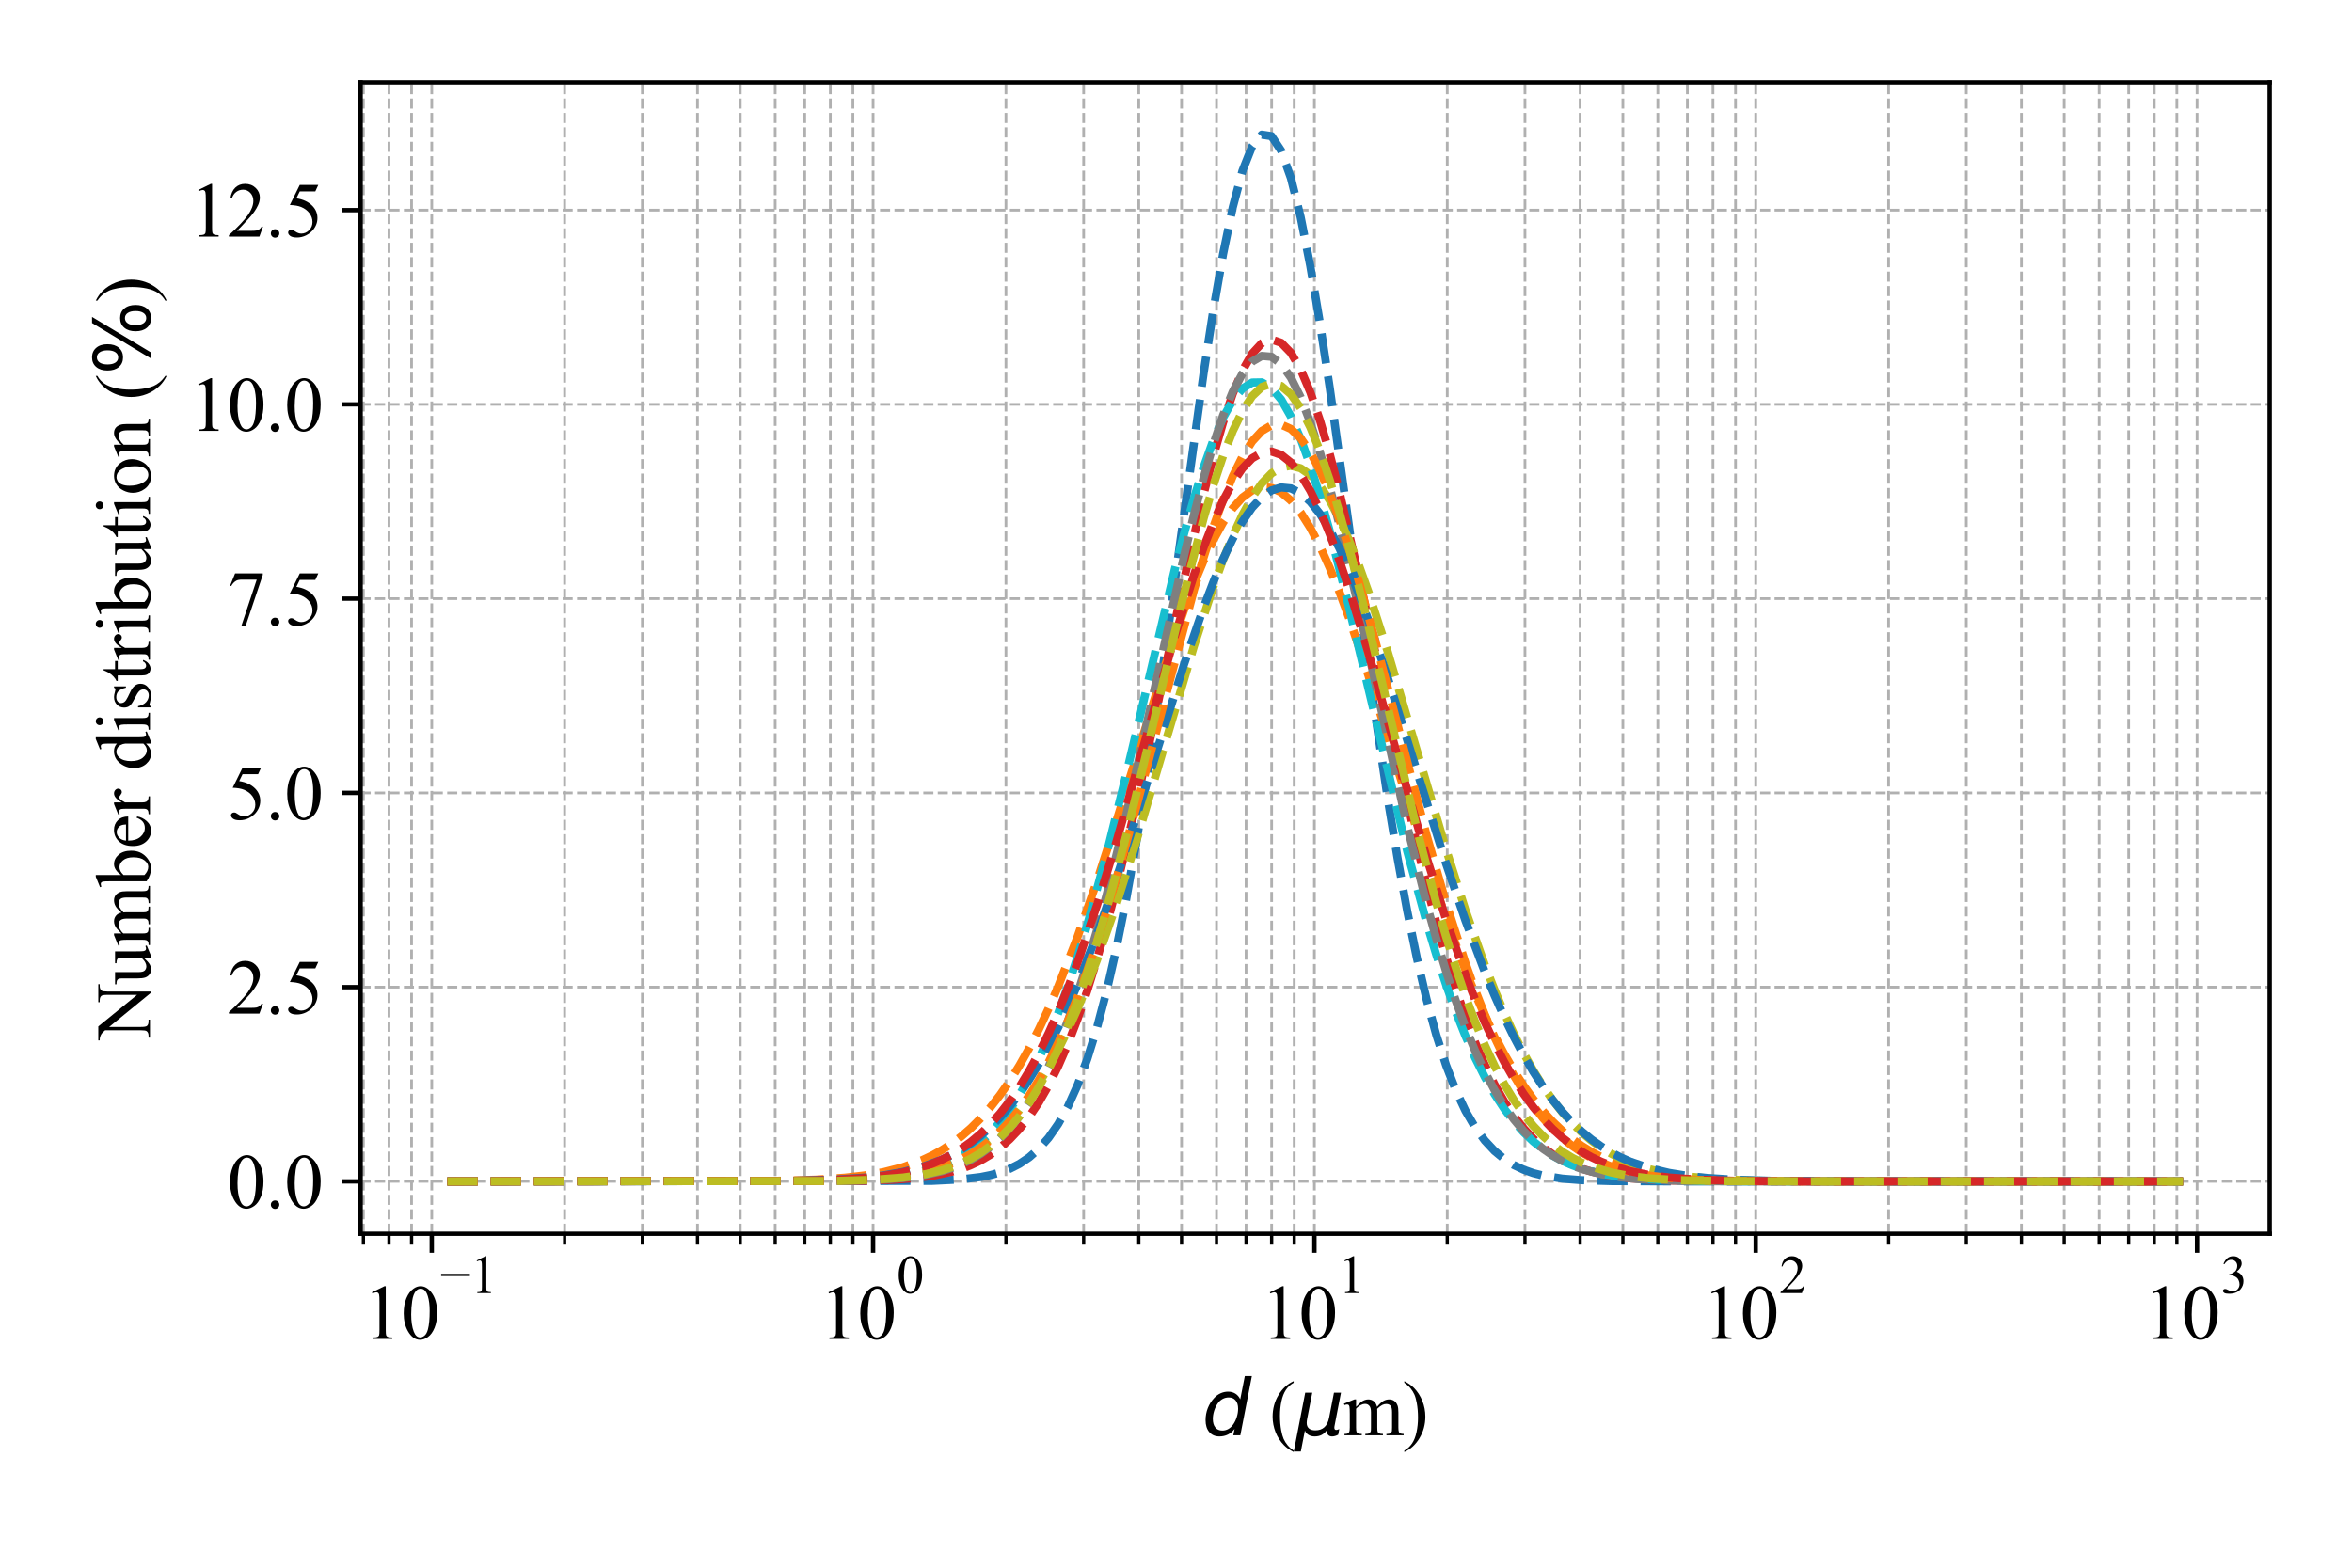 <?xml version="1.0" encoding="utf-8" standalone="no"?>
<!DOCTYPE svg PUBLIC "-//W3C//DTD SVG 1.1//EN"
  "http://www.w3.org/Graphics/SVG/1.1/DTD/svg11.dtd">
<svg xmlns:xlink="http://www.w3.org/1999/xlink" width="432pt" height="288pt" viewBox="0 0 432 288" xmlns="http://www.w3.org/2000/svg" version="1.1">
 <defs>
  <style type="text/css">*{stroke-linejoin: round; stroke-linecap: butt}</style>
 </defs>
 <g id="figure_1">
  <g id="patch_1">
   <path d="M 0 288 
L 432 288 
L 432 0 
L 0 0 
z
" style="fill: #ffffff"/>
  </g>
  <g id="axes_1">
   <g id="patch_2">
    <path d="M 66.237 226.649 
L 416.88 226.649 
L 416.88 15.12 
L 66.237 15.12 
z
" style="fill: #ffffff"/>
   </g>
   <g id="matplotlib.axis_1">
    <g id="xtick_1">
     <g id="line2d_1">
      <path d="M 79.304 226.649 
L 79.304 15.12 
" clip-path="url(#p8d5866b12f)" style="fill: none; stroke-dasharray: 1.85,0.8; stroke-dashoffset: 0; stroke: #b0b0b0; stroke-width: 0.5"/>
     </g>
     <g id="line2d_2">
      <defs>
       <path id="m2fcfdcdefc" d="M 0 0 
L 0 3.5 
" style="stroke: #000000; stroke-width: 0.8"/>
      </defs>
      <g>
       <use xlink:href="#m2fcfdcdefc" x="79.304" y="226.649" style="stroke: #000000; stroke-width: 0.8"/>
      </g>
     </g>
     <g id="text_1">
      <!-- $\mathdefault{10^{-1}}$ -->
      <g transform="translate(66.634 246.054) scale(0.14 -0.14)">
       <defs>
        <path id="TimesNewRomanPSMT-31" d="M 750 3822 
L 1781 4325 
L 1884 4325 
L 1884 747 
Q 1884 391 1914 303 
Q 1944 216 2037 169 
Q 2131 122 2419 116 
L 2419 0 
L 825 0 
L 825 116 
Q 1125 122 1212 167 
Q 1300 213 1334 289 
Q 1369 366 1369 747 
L 1369 3034 
Q 1369 3497 1338 3628 
Q 1316 3728 1258 3775 
Q 1200 3822 1119 3822 
Q 1003 3822 797 3725 
L 750 3822 
z
" transform="scale(0.016)"/>
        <path id="TimesNewRomanPSMT-30" d="M 231 2094 
Q 231 2819 450 3342 
Q 669 3866 1031 4122 
Q 1313 4325 1613 4325 
Q 2100 4325 2488 3828 
Q 2972 3213 2972 2159 
Q 2972 1422 2759 906 
Q 2547 391 2217 158 
Q 1888 -75 1581 -75 
Q 975 -75 572 641 
Q 231 1244 231 2094 
z
M 844 2016 
Q 844 1141 1059 588 
Q 1238 122 1591 122 
Q 1759 122 1940 273 
Q 2122 425 2216 781 
Q 2359 1319 2359 2297 
Q 2359 3022 2209 3506 
Q 2097 3866 1919 4016 
Q 1791 4119 1609 4119 
Q 1397 4119 1231 3928 
Q 1006 3669 925 3112 
Q 844 2556 844 2016 
z
" transform="scale(0.016)"/>
        <path id="TimesNewRomanPSMT-2212" d="M 3484 2000 
L 116 2000 
L 116 2256 
L 3484 2256 
L 3484 2000 
z
" transform="scale(0.016)"/>
       </defs>
       <use xlink:href="#TimesNewRomanPSMT-31" transform="translate(0 0.583)"/>
       <use xlink:href="#TimesNewRomanPSMT-30" transform="translate(50 0.583)"/>
       <use xlink:href="#TimesNewRomanPSMT-2212" transform="translate(101.503 60.695) scale(0.7)"/>
       <use xlink:href="#TimesNewRomanPSMT-31" transform="translate(140.98 60.695) scale(0.7)"/>
      </g>
     </g>
    </g>
    <g id="xtick_2">
     <g id="line2d_3">
      <path d="M 160.363 226.649 
L 160.363 15.12 
" clip-path="url(#p8d5866b12f)" style="fill: none; stroke-dasharray: 1.85,0.8; stroke-dashoffset: 0; stroke: #b0b0b0; stroke-width: 0.5"/>
     </g>
     <g id="line2d_4">
      <g>
       <use xlink:href="#m2fcfdcdefc" x="160.363" y="226.649" style="stroke: #000000; stroke-width: 0.8"/>
      </g>
     </g>
     <g id="text_2">
      <!-- $\mathdefault{10^{0}}$ -->
      <g transform="translate(150.493 246.054) scale(0.14 -0.14)">
       <use xlink:href="#TimesNewRomanPSMT-31" transform="translate(0 0.583)"/>
       <use xlink:href="#TimesNewRomanPSMT-30" transform="translate(50 0.583)"/>
       <use xlink:href="#TimesNewRomanPSMT-30" transform="translate(101.503 60.695) scale(0.7)"/>
      </g>
     </g>
    </g>
    <g id="xtick_3">
     <g id="line2d_5">
      <path d="M 241.422 226.649 
L 241.422 15.12 
" clip-path="url(#p8d5866b12f)" style="fill: none; stroke-dasharray: 1.85,0.8; stroke-dashoffset: 0; stroke: #b0b0b0; stroke-width: 0.5"/>
     </g>
     <g id="line2d_6">
      <g>
       <use xlink:href="#m2fcfdcdefc" x="241.422" y="226.649" style="stroke: #000000; stroke-width: 0.8"/>
      </g>
     </g>
     <g id="text_3">
      <!-- $\mathdefault{10^{1}}$ -->
      <g transform="translate(231.552 246.054) scale(0.14 -0.14)">
       <use xlink:href="#TimesNewRomanPSMT-31" transform="translate(0 0.583)"/>
       <use xlink:href="#TimesNewRomanPSMT-30" transform="translate(50 0.583)"/>
       <use xlink:href="#TimesNewRomanPSMT-31" transform="translate(101.503 60.695) scale(0.7)"/>
      </g>
     </g>
    </g>
    <g id="xtick_4">
     <g id="line2d_7">
      <path d="M 322.481 226.649 
L 322.481 15.12 
" clip-path="url(#p8d5866b12f)" style="fill: none; stroke-dasharray: 1.85,0.8; stroke-dashoffset: 0; stroke: #b0b0b0; stroke-width: 0.5"/>
     </g>
     <g id="line2d_8">
      <g>
       <use xlink:href="#m2fcfdcdefc" x="322.481" y="226.649" style="stroke: #000000; stroke-width: 0.8"/>
      </g>
     </g>
     <g id="text_4">
      <!-- $\mathdefault{10^{2}}$ -->
      <g transform="translate(312.611 246.054) scale(0.14 -0.14)">
       <defs>
        <path id="TimesNewRomanPSMT-32" d="M 2934 816 
L 2638 0 
L 138 0 
L 138 116 
Q 1241 1122 1691 1759 
Q 2141 2397 2141 2925 
Q 2141 3328 1894 3587 
Q 1647 3847 1303 3847 
Q 991 3847 742 3664 
Q 494 3481 375 3128 
L 259 3128 
Q 338 3706 661 4015 
Q 984 4325 1469 4325 
Q 1984 4325 2329 3994 
Q 2675 3663 2675 3213 
Q 2675 2891 2525 2569 
Q 2294 2063 1775 1497 
Q 997 647 803 472 
L 1909 472 
Q 2247 472 2383 497 
Q 2519 522 2628 598 
Q 2738 675 2819 816 
L 2934 816 
z
" transform="scale(0.016)"/>
       </defs>
       <use xlink:href="#TimesNewRomanPSMT-31" transform="translate(0 0.583)"/>
       <use xlink:href="#TimesNewRomanPSMT-30" transform="translate(50 0.583)"/>
       <use xlink:href="#TimesNewRomanPSMT-32" transform="translate(101.503 60.695) scale(0.7)"/>
      </g>
     </g>
    </g>
    <g id="xtick_5">
     <g id="line2d_9">
      <path d="M 403.54 226.649 
L 403.54 15.12 
" clip-path="url(#p8d5866b12f)" style="fill: none; stroke-dasharray: 1.85,0.8; stroke-dashoffset: 0; stroke: #b0b0b0; stroke-width: 0.5"/>
     </g>
     <g id="line2d_10">
      <g>
       <use xlink:href="#m2fcfdcdefc" x="403.54" y="226.649" style="stroke: #000000; stroke-width: 0.8"/>
      </g>
     </g>
     <g id="text_5">
      <!-- $\mathdefault{10^{3}}$ -->
      <g transform="translate(393.67 246.054) scale(0.14 -0.14)">
       <defs>
        <path id="TimesNewRomanPSMT-33" d="M 325 3431 
Q 506 3859 782 4092 
Q 1059 4325 1472 4325 
Q 1981 4325 2253 3994 
Q 2459 3747 2459 3466 
Q 2459 3003 1878 2509 
Q 2269 2356 2469 2072 
Q 2669 1788 2669 1403 
Q 2669 853 2319 450 
Q 1863 -75 997 -75 
Q 569 -75 414 31 
Q 259 138 259 259 
Q 259 350 332 419 
Q 406 488 509 488 
Q 588 488 669 463 
Q 722 447 909 348 
Q 1097 250 1169 231 
Q 1284 197 1416 197 
Q 1734 197 1970 444 
Q 2206 691 2206 1028 
Q 2206 1275 2097 1509 
Q 2016 1684 1919 1775 
Q 1784 1900 1550 2001 
Q 1316 2103 1072 2103 
L 972 2103 
L 972 2197 
Q 1219 2228 1467 2375 
Q 1716 2522 1828 2728 
Q 1941 2934 1941 3181 
Q 1941 3503 1739 3701 
Q 1538 3900 1238 3900 
Q 753 3900 428 3381 
L 325 3431 
z
" transform="scale(0.016)"/>
       </defs>
       <use xlink:href="#TimesNewRomanPSMT-31" transform="translate(0 0.583)"/>
       <use xlink:href="#TimesNewRomanPSMT-30" transform="translate(50 0.583)"/>
       <use xlink:href="#TimesNewRomanPSMT-33" transform="translate(101.503 60.695) scale(0.7)"/>
      </g>
     </g>
    </g>
    <g id="xtick_6">
     <g id="line2d_11">
      <path d="M 66.748 226.649 
L 66.748 15.12 
" clip-path="url(#p8d5866b12f)" style="fill: none; stroke-dasharray: 1.85,0.8; stroke-dashoffset: 0; stroke: #b0b0b0; stroke-width: 0.5"/>
     </g>
     <g id="line2d_12">
      <defs>
       <path id="m960bbe5ba1" d="M 0 0 
L 0 2 
" style="stroke: #000000; stroke-width: 0.6"/>
      </defs>
      <g>
       <use xlink:href="#m960bbe5ba1" x="66.748" y="226.649" style="stroke: #000000; stroke-width: 0.6"/>
      </g>
     </g>
    </g>
    <g id="xtick_7">
     <g id="line2d_13">
      <path d="M 71.448 226.649 
L 71.448 15.12 
" clip-path="url(#p8d5866b12f)" style="fill: none; stroke-dasharray: 1.85,0.8; stroke-dashoffset: 0; stroke: #b0b0b0; stroke-width: 0.5"/>
     </g>
     <g id="line2d_14">
      <g>
       <use xlink:href="#m960bbe5ba1" x="71.448" y="226.649" style="stroke: #000000; stroke-width: 0.6"/>
      </g>
     </g>
    </g>
    <g id="xtick_8">
     <g id="line2d_15">
      <path d="M 75.595 226.649 
L 75.595 15.12 
" clip-path="url(#p8d5866b12f)" style="fill: none; stroke-dasharray: 1.85,0.8; stroke-dashoffset: 0; stroke: #b0b0b0; stroke-width: 0.5"/>
     </g>
     <g id="line2d_16">
      <g>
       <use xlink:href="#m960bbe5ba1" x="75.595" y="226.649" style="stroke: #000000; stroke-width: 0.6"/>
      </g>
     </g>
    </g>
    <g id="xtick_9">
     <g id="line2d_17">
      <path d="M 103.705 226.649 
L 103.705 15.12 
" clip-path="url(#p8d5866b12f)" style="fill: none; stroke-dasharray: 1.85,0.8; stroke-dashoffset: 0; stroke: #b0b0b0; stroke-width: 0.5"/>
     </g>
     <g id="line2d_18">
      <g>
       <use xlink:href="#m960bbe5ba1" x="103.705" y="226.649" style="stroke: #000000; stroke-width: 0.6"/>
      </g>
     </g>
    </g>
    <g id="xtick_10">
     <g id="line2d_19">
      <path d="M 117.979 226.649 
L 117.979 15.12 
" clip-path="url(#p8d5866b12f)" style="fill: none; stroke-dasharray: 1.85,0.8; stroke-dashoffset: 0; stroke: #b0b0b0; stroke-width: 0.5"/>
     </g>
     <g id="line2d_20">
      <g>
       <use xlink:href="#m960bbe5ba1" x="117.979" y="226.649" style="stroke: #000000; stroke-width: 0.6"/>
      </g>
     </g>
    </g>
    <g id="xtick_11">
     <g id="line2d_21">
      <path d="M 128.106 226.649 
L 128.106 15.12 
" clip-path="url(#p8d5866b12f)" style="fill: none; stroke-dasharray: 1.85,0.8; stroke-dashoffset: 0; stroke: #b0b0b0; stroke-width: 0.5"/>
     </g>
     <g id="line2d_22">
      <g>
       <use xlink:href="#m960bbe5ba1" x="128.106" y="226.649" style="stroke: #000000; stroke-width: 0.6"/>
      </g>
     </g>
    </g>
    <g id="xtick_12">
     <g id="line2d_23">
      <path d="M 135.962 226.649 
L 135.962 15.12 
" clip-path="url(#p8d5866b12f)" style="fill: none; stroke-dasharray: 1.85,0.8; stroke-dashoffset: 0; stroke: #b0b0b0; stroke-width: 0.5"/>
     </g>
     <g id="line2d_24">
      <g>
       <use xlink:href="#m960bbe5ba1" x="135.962" y="226.649" style="stroke: #000000; stroke-width: 0.6"/>
      </g>
     </g>
    </g>
    <g id="xtick_13">
     <g id="line2d_25">
      <path d="M 142.38 226.649 
L 142.38 15.12 
" clip-path="url(#p8d5866b12f)" style="fill: none; stroke-dasharray: 1.85,0.8; stroke-dashoffset: 0; stroke: #b0b0b0; stroke-width: 0.5"/>
     </g>
     <g id="line2d_26">
      <g>
       <use xlink:href="#m960bbe5ba1" x="142.38" y="226.649" style="stroke: #000000; stroke-width: 0.6"/>
      </g>
     </g>
    </g>
    <g id="xtick_14">
     <g id="line2d_27">
      <path d="M 147.807 226.649 
L 147.807 15.12 
" clip-path="url(#p8d5866b12f)" style="fill: none; stroke-dasharray: 1.85,0.8; stroke-dashoffset: 0; stroke: #b0b0b0; stroke-width: 0.5"/>
     </g>
     <g id="line2d_28">
      <g>
       <use xlink:href="#m960bbe5ba1" x="147.807" y="226.649" style="stroke: #000000; stroke-width: 0.6"/>
      </g>
     </g>
    </g>
    <g id="xtick_15">
     <g id="line2d_29">
      <path d="M 152.507 226.649 
L 152.507 15.12 
" clip-path="url(#p8d5866b12f)" style="fill: none; stroke-dasharray: 1.85,0.8; stroke-dashoffset: 0; stroke: #b0b0b0; stroke-width: 0.5"/>
     </g>
     <g id="line2d_30">
      <g>
       <use xlink:href="#m960bbe5ba1" x="152.507" y="226.649" style="stroke: #000000; stroke-width: 0.6"/>
      </g>
     </g>
    </g>
    <g id="xtick_16">
     <g id="line2d_31">
      <path d="M 156.654 226.649 
L 156.654 15.12 
" clip-path="url(#p8d5866b12f)" style="fill: none; stroke-dasharray: 1.85,0.8; stroke-dashoffset: 0; stroke: #b0b0b0; stroke-width: 0.5"/>
     </g>
     <g id="line2d_32">
      <g>
       <use xlink:href="#m960bbe5ba1" x="156.654" y="226.649" style="stroke: #000000; stroke-width: 0.6"/>
      </g>
     </g>
    </g>
    <g id="xtick_17">
     <g id="line2d_33">
      <path d="M 184.764 226.649 
L 184.764 15.12 
" clip-path="url(#p8d5866b12f)" style="fill: none; stroke-dasharray: 1.85,0.8; stroke-dashoffset: 0; stroke: #b0b0b0; stroke-width: 0.5"/>
     </g>
     <g id="line2d_34">
      <g>
       <use xlink:href="#m960bbe5ba1" x="184.764" y="226.649" style="stroke: #000000; stroke-width: 0.6"/>
      </g>
     </g>
    </g>
    <g id="xtick_18">
     <g id="line2d_35">
      <path d="M 199.038 226.649 
L 199.038 15.12 
" clip-path="url(#p8d5866b12f)" style="fill: none; stroke-dasharray: 1.85,0.8; stroke-dashoffset: 0; stroke: #b0b0b0; stroke-width: 0.5"/>
     </g>
     <g id="line2d_36">
      <g>
       <use xlink:href="#m960bbe5ba1" x="199.038" y="226.649" style="stroke: #000000; stroke-width: 0.6"/>
      </g>
     </g>
    </g>
    <g id="xtick_19">
     <g id="line2d_37">
      <path d="M 209.165 226.649 
L 209.165 15.12 
" clip-path="url(#p8d5866b12f)" style="fill: none; stroke-dasharray: 1.85,0.8; stroke-dashoffset: 0; stroke: #b0b0b0; stroke-width: 0.5"/>
     </g>
     <g id="line2d_38">
      <g>
       <use xlink:href="#m960bbe5ba1" x="209.165" y="226.649" style="stroke: #000000; stroke-width: 0.6"/>
      </g>
     </g>
    </g>
    <g id="xtick_20">
     <g id="line2d_39">
      <path d="M 217.021 226.649 
L 217.021 15.12 
" clip-path="url(#p8d5866b12f)" style="fill: none; stroke-dasharray: 1.85,0.8; stroke-dashoffset: 0; stroke: #b0b0b0; stroke-width: 0.5"/>
     </g>
     <g id="line2d_40">
      <g>
       <use xlink:href="#m960bbe5ba1" x="217.021" y="226.649" style="stroke: #000000; stroke-width: 0.6"/>
      </g>
     </g>
    </g>
    <g id="xtick_21">
     <g id="line2d_41">
      <path d="M 223.439 226.649 
L 223.439 15.12 
" clip-path="url(#p8d5866b12f)" style="fill: none; stroke-dasharray: 1.85,0.8; stroke-dashoffset: 0; stroke: #b0b0b0; stroke-width: 0.5"/>
     </g>
     <g id="line2d_42">
      <g>
       <use xlink:href="#m960bbe5ba1" x="223.439" y="226.649" style="stroke: #000000; stroke-width: 0.6"/>
      </g>
     </g>
    </g>
    <g id="xtick_22">
     <g id="line2d_43">
      <path d="M 228.866 226.649 
L 228.866 15.12 
" clip-path="url(#p8d5866b12f)" style="fill: none; stroke-dasharray: 1.85,0.8; stroke-dashoffset: 0; stroke: #b0b0b0; stroke-width: 0.5"/>
     </g>
     <g id="line2d_44">
      <g>
       <use xlink:href="#m960bbe5ba1" x="228.866" y="226.649" style="stroke: #000000; stroke-width: 0.6"/>
      </g>
     </g>
    </g>
    <g id="xtick_23">
     <g id="line2d_45">
      <path d="M 233.567 226.649 
L 233.567 15.12 
" clip-path="url(#p8d5866b12f)" style="fill: none; stroke-dasharray: 1.85,0.8; stroke-dashoffset: 0; stroke: #b0b0b0; stroke-width: 0.5"/>
     </g>
     <g id="line2d_46">
      <g>
       <use xlink:href="#m960bbe5ba1" x="233.567" y="226.649" style="stroke: #000000; stroke-width: 0.6"/>
      </g>
     </g>
    </g>
    <g id="xtick_24">
     <g id="line2d_47">
      <path d="M 237.713 226.649 
L 237.713 15.12 
" clip-path="url(#p8d5866b12f)" style="fill: none; stroke-dasharray: 1.85,0.8; stroke-dashoffset: 0; stroke: #b0b0b0; stroke-width: 0.5"/>
     </g>
     <g id="line2d_48">
      <g>
       <use xlink:href="#m960bbe5ba1" x="237.713" y="226.649" style="stroke: #000000; stroke-width: 0.6"/>
      </g>
     </g>
    </g>
    <g id="xtick_25">
     <g id="line2d_49">
      <path d="M 265.823 226.649 
L 265.823 15.12 
" clip-path="url(#p8d5866b12f)" style="fill: none; stroke-dasharray: 1.85,0.8; stroke-dashoffset: 0; stroke: #b0b0b0; stroke-width: 0.5"/>
     </g>
     <g id="line2d_50">
      <g>
       <use xlink:href="#m960bbe5ba1" x="265.823" y="226.649" style="stroke: #000000; stroke-width: 0.6"/>
      </g>
     </g>
    </g>
    <g id="xtick_26">
     <g id="line2d_51">
      <path d="M 280.097 226.649 
L 280.097 15.12 
" clip-path="url(#p8d5866b12f)" style="fill: none; stroke-dasharray: 1.85,0.8; stroke-dashoffset: 0; stroke: #b0b0b0; stroke-width: 0.5"/>
     </g>
     <g id="line2d_52">
      <g>
       <use xlink:href="#m960bbe5ba1" x="280.097" y="226.649" style="stroke: #000000; stroke-width: 0.6"/>
      </g>
     </g>
    </g>
    <g id="xtick_27">
     <g id="line2d_53">
      <path d="M 290.224 226.649 
L 290.224 15.12 
" clip-path="url(#p8d5866b12f)" style="fill: none; stroke-dasharray: 1.85,0.8; stroke-dashoffset: 0; stroke: #b0b0b0; stroke-width: 0.5"/>
     </g>
     <g id="line2d_54">
      <g>
       <use xlink:href="#m960bbe5ba1" x="290.224" y="226.649" style="stroke: #000000; stroke-width: 0.6"/>
      </g>
     </g>
    </g>
    <g id="xtick_28">
     <g id="line2d_55">
      <path d="M 298.08 226.649 
L 298.08 15.12 
" clip-path="url(#p8d5866b12f)" style="fill: none; stroke-dasharray: 1.85,0.8; stroke-dashoffset: 0; stroke: #b0b0b0; stroke-width: 0.5"/>
     </g>
     <g id="line2d_56">
      <g>
       <use xlink:href="#m960bbe5ba1" x="298.08" y="226.649" style="stroke: #000000; stroke-width: 0.6"/>
      </g>
     </g>
    </g>
    <g id="xtick_29">
     <g id="line2d_57">
      <path d="M 304.498 226.649 
L 304.498 15.12 
" clip-path="url(#p8d5866b12f)" style="fill: none; stroke-dasharray: 1.85,0.8; stroke-dashoffset: 0; stroke: #b0b0b0; stroke-width: 0.5"/>
     </g>
     <g id="line2d_58">
      <g>
       <use xlink:href="#m960bbe5ba1" x="304.498" y="226.649" style="stroke: #000000; stroke-width: 0.6"/>
      </g>
     </g>
    </g>
    <g id="xtick_30">
     <g id="line2d_59">
      <path d="M 309.925 226.649 
L 309.925 15.12 
" clip-path="url(#p8d5866b12f)" style="fill: none; stroke-dasharray: 1.85,0.8; stroke-dashoffset: 0; stroke: #b0b0b0; stroke-width: 0.5"/>
     </g>
     <g id="line2d_60">
      <g>
       <use xlink:href="#m960bbe5ba1" x="309.925" y="226.649" style="stroke: #000000; stroke-width: 0.6"/>
      </g>
     </g>
    </g>
    <g id="xtick_31">
     <g id="line2d_61">
      <path d="M 314.626 226.649 
L 314.626 15.12 
" clip-path="url(#p8d5866b12f)" style="fill: none; stroke-dasharray: 1.85,0.8; stroke-dashoffset: 0; stroke: #b0b0b0; stroke-width: 0.5"/>
     </g>
     <g id="line2d_62">
      <g>
       <use xlink:href="#m960bbe5ba1" x="314.626" y="226.649" style="stroke: #000000; stroke-width: 0.6"/>
      </g>
     </g>
    </g>
    <g id="xtick_32">
     <g id="line2d_63">
      <path d="M 318.772 226.649 
L 318.772 15.12 
" clip-path="url(#p8d5866b12f)" style="fill: none; stroke-dasharray: 1.85,0.8; stroke-dashoffset: 0; stroke: #b0b0b0; stroke-width: 0.5"/>
     </g>
     <g id="line2d_64">
      <g>
       <use xlink:href="#m960bbe5ba1" x="318.772" y="226.649" style="stroke: #000000; stroke-width: 0.6"/>
      </g>
     </g>
    </g>
    <g id="xtick_33">
     <g id="line2d_65">
      <path d="M 346.882 226.649 
L 346.882 15.12 
" clip-path="url(#p8d5866b12f)" style="fill: none; stroke-dasharray: 1.85,0.8; stroke-dashoffset: 0; stroke: #b0b0b0; stroke-width: 0.5"/>
     </g>
     <g id="line2d_66">
      <g>
       <use xlink:href="#m960bbe5ba1" x="346.882" y="226.649" style="stroke: #000000; stroke-width: 0.6"/>
      </g>
     </g>
    </g>
    <g id="xtick_34">
     <g id="line2d_67">
      <path d="M 361.156 226.649 
L 361.156 15.12 
" clip-path="url(#p8d5866b12f)" style="fill: none; stroke-dasharray: 1.85,0.8; stroke-dashoffset: 0; stroke: #b0b0b0; stroke-width: 0.5"/>
     </g>
     <g id="line2d_68">
      <g>
       <use xlink:href="#m960bbe5ba1" x="361.156" y="226.649" style="stroke: #000000; stroke-width: 0.6"/>
      </g>
     </g>
    </g>
    <g id="xtick_35">
     <g id="line2d_69">
      <path d="M 371.283 226.649 
L 371.283 15.12 
" clip-path="url(#p8d5866b12f)" style="fill: none; stroke-dasharray: 1.85,0.8; stroke-dashoffset: 0; stroke: #b0b0b0; stroke-width: 0.5"/>
     </g>
     <g id="line2d_70">
      <g>
       <use xlink:href="#m960bbe5ba1" x="371.283" y="226.649" style="stroke: #000000; stroke-width: 0.6"/>
      </g>
     </g>
    </g>
    <g id="xtick_36">
     <g id="line2d_71">
      <path d="M 379.139 226.649 
L 379.139 15.12 
" clip-path="url(#p8d5866b12f)" style="fill: none; stroke-dasharray: 1.85,0.8; stroke-dashoffset: 0; stroke: #b0b0b0; stroke-width: 0.5"/>
     </g>
     <g id="line2d_72">
      <g>
       <use xlink:href="#m960bbe5ba1" x="379.139" y="226.649" style="stroke: #000000; stroke-width: 0.6"/>
      </g>
     </g>
    </g>
    <g id="xtick_37">
     <g id="line2d_73">
      <path d="M 385.557 226.649 
L 385.557 15.12 
" clip-path="url(#p8d5866b12f)" style="fill: none; stroke-dasharray: 1.85,0.8; stroke-dashoffset: 0; stroke: #b0b0b0; stroke-width: 0.5"/>
     </g>
     <g id="line2d_74">
      <g>
       <use xlink:href="#m960bbe5ba1" x="385.557" y="226.649" style="stroke: #000000; stroke-width: 0.6"/>
      </g>
     </g>
    </g>
    <g id="xtick_38">
     <g id="line2d_75">
      <path d="M 390.984 226.649 
L 390.984 15.12 
" clip-path="url(#p8d5866b12f)" style="fill: none; stroke-dasharray: 1.85,0.8; stroke-dashoffset: 0; stroke: #b0b0b0; stroke-width: 0.5"/>
     </g>
     <g id="line2d_76">
      <g>
       <use xlink:href="#m960bbe5ba1" x="390.984" y="226.649" style="stroke: #000000; stroke-width: 0.6"/>
      </g>
     </g>
    </g>
    <g id="xtick_39">
     <g id="line2d_77">
      <path d="M 395.685 226.649 
L 395.685 15.12 
" clip-path="url(#p8d5866b12f)" style="fill: none; stroke-dasharray: 1.85,0.8; stroke-dashoffset: 0; stroke: #b0b0b0; stroke-width: 0.5"/>
     </g>
     <g id="line2d_78">
      <g>
       <use xlink:href="#m960bbe5ba1" x="395.685" y="226.649" style="stroke: #000000; stroke-width: 0.6"/>
      </g>
     </g>
    </g>
    <g id="xtick_40">
     <g id="line2d_79">
      <path d="M 399.831 226.649 
L 399.831 15.12 
" clip-path="url(#p8d5866b12f)" style="fill: none; stroke-dasharray: 1.85,0.8; stroke-dashoffset: 0; stroke: #b0b0b0; stroke-width: 0.5"/>
     </g>
     <g id="line2d_80">
      <g>
       <use xlink:href="#m960bbe5ba1" x="399.831" y="226.649" style="stroke: #000000; stroke-width: 0.6"/>
      </g>
     </g>
    </g>
    <g id="text_6">
     <!-- $d$ ($\mu$m) -->
     <g transform="translate(220.769 263.689) scale(0.14 -0.14)">
      <defs>
       <path id="DejaVuSans-Oblique-64" d="M 2675 525 
Q 2444 222 2128 65 
Q 1813 -91 1428 -91 
Q 903 -91 598 267 
Q 294 625 294 1247 
Q 294 1766 478 2236 
Q 663 2706 1013 3078 
Q 1244 3325 1534 3454 
Q 1825 3584 2144 3584 
Q 2481 3584 2739 3421 
Q 2997 3259 3138 2956 
L 3513 4863 
L 4091 4863 
L 3144 0 
L 2566 0 
L 2675 525 
z
M 891 1350 
Q 891 897 1095 644 
Q 1300 391 1663 391 
Q 1931 391 2161 520 
Q 2391 650 2566 903 
Q 2750 1166 2856 1509 
Q 2963 1853 2963 2188 
Q 2963 2622 2758 2865 
Q 2553 3109 2194 3109 
Q 1922 3109 1687 2981 
Q 1453 2853 1288 2613 
Q 1106 2353 998 2009 
Q 891 1666 891 1350 
z
" transform="scale(0.016)"/>
       <path id="TimesNewRomanPSMT-20" transform="scale(0.016)"/>
       <path id="TimesNewRomanPSMT-28" d="M 1988 -1253 
L 1988 -1369 
Q 1516 -1131 1200 -813 
Q 750 -359 506 256 
Q 263 872 263 1534 
Q 263 2503 741 3301 
Q 1219 4100 1988 4444 
L 1988 4313 
Q 1603 4100 1356 3731 
Q 1109 3363 987 2797 
Q 866 2231 866 1616 
Q 866 947 969 400 
Q 1050 -31 1165 -292 
Q 1281 -553 1476 -793 
Q 1672 -1034 1988 -1253 
z
" transform="scale(0.016)"/>
       <path id="DejaVuSans-Oblique-3bc" d="M -84 -1331 
L 856 3500 
L 1434 3500 
L 1009 1322 
Q 997 1256 987 1175 
Q 978 1094 978 1013 
Q 978 722 1161 565 
Q 1344 409 1684 409 
Q 2147 409 2431 671 
Q 2716 934 2816 1459 
L 3213 3500 
L 3788 3500 
L 3266 809 
Q 3253 750 3248 706 
Q 3244 663 3244 628 
Q 3244 531 3283 486 
Q 3322 441 3406 441 
Q 3438 441 3492 456 
Q 3547 472 3647 513 
L 3559 50 
Q 3422 -19 3297 -55 
Q 3172 -91 3053 -91 
Q 2847 -91 2730 40 
Q 2613 172 2613 403 
Q 2438 153 2195 31 
Q 1953 -91 1625 -91 
Q 1334 -91 1117 43 
Q 900 178 831 397 
L 494 -1331 
L -84 -1331 
z
" transform="scale(0.016)"/>
       <path id="TimesNewRomanPSMT-6d" d="M 1050 2338 
Q 1363 2650 1419 2697 
Q 1559 2816 1721 2881 
Q 1884 2947 2044 2947 
Q 2313 2947 2506 2790 
Q 2700 2634 2766 2338 
Q 3088 2713 3309 2830 
Q 3531 2947 3766 2947 
Q 3994 2947 4170 2830 
Q 4347 2713 4450 2447 
Q 4519 2266 4519 1878 
L 4519 647 
Q 4519 378 4559 278 
Q 4591 209 4675 161 
Q 4759 113 4950 113 
L 4950 0 
L 3538 0 
L 3538 113 
L 3597 113 
Q 3781 113 3884 184 
Q 3956 234 3988 344 
Q 4000 397 4000 647 
L 4000 1878 
Q 4000 2228 3916 2372 
Q 3794 2572 3525 2572 
Q 3359 2572 3192 2489 
Q 3025 2406 2788 2181 
L 2781 2147 
L 2788 2013 
L 2788 647 
Q 2788 353 2820 281 
Q 2853 209 2943 161 
Q 3034 113 3253 113 
L 3253 0 
L 1806 0 
L 1806 113 
Q 2044 113 2133 169 
Q 2222 225 2256 338 
Q 2272 391 2272 647 
L 2272 1878 
Q 2272 2228 2169 2381 
Q 2031 2581 1784 2581 
Q 1616 2581 1450 2491 
Q 1191 2353 1050 2181 
L 1050 647 
Q 1050 366 1089 281 
Q 1128 197 1204 155 
Q 1281 113 1516 113 
L 1516 0 
L 100 0 
L 100 113 
Q 297 113 375 155 
Q 453 197 493 289 
Q 534 381 534 647 
L 534 1741 
Q 534 2213 506 2350 
Q 484 2453 437 2492 
Q 391 2531 309 2531 
Q 222 2531 100 2484 
L 53 2597 
L 916 2947 
L 1050 2947 
L 1050 2338 
z
" transform="scale(0.016)"/>
       <path id="TimesNewRomanPSMT-29" d="M 144 4313 
L 144 4444 
Q 619 4209 934 3891 
Q 1381 3434 1625 2820 
Q 1869 2206 1869 1541 
Q 1869 572 1392 -226 
Q 916 -1025 144 -1369 
L 144 -1253 
Q 528 -1038 776 -670 
Q 1025 -303 1145 264 
Q 1266 831 1266 1447 
Q 1266 2113 1163 2663 
Q 1084 3094 967 3353 
Q 850 3613 656 3853 
Q 463 4094 144 4313 
z
" transform="scale(0.016)"/>
      </defs>
      <use xlink:href="#DejaVuSans-Oblique-64" transform="translate(0 0.016)"/>
      <use xlink:href="#TimesNewRomanPSMT-20" transform="translate(63.477 0.016)"/>
      <use xlink:href="#TimesNewRomanPSMT-28" transform="translate(88.477 0.016)"/>
      <use xlink:href="#DejaVuSans-Oblique-3bc" transform="translate(121.777 0.016)"/>
      <use xlink:href="#TimesNewRomanPSMT-6d" transform="translate(185.4 0.016)"/>
      <use xlink:href="#TimesNewRomanPSMT-29" transform="translate(263.184 0.016)"/>
     </g>
    </g>
   </g>
   <g id="matplotlib.axis_2">
    <g id="ytick_1">
     <g id="line2d_81">
      <path d="M 66.237 217.034 
L 416.88 217.034 
" clip-path="url(#p8d5866b12f)" style="fill: none; stroke-dasharray: 1.85,0.8; stroke-dashoffset: 0; stroke: #b0b0b0; stroke-width: 0.5"/>
     </g>
     <g id="line2d_82">
      <defs>
       <path id="m6ef9da9ab8" d="M 0 0 
L -3.5 0 
" style="stroke: #000000; stroke-width: 0.8"/>
      </defs>
      <g>
       <use xlink:href="#m6ef9da9ab8" x="66.237" y="217.034" style="stroke: #000000; stroke-width: 0.8"/>
      </g>
     </g>
     <g id="text_7">
      <!-- 0.0 -->
      <g transform="translate(41.737 221.894) scale(0.14 -0.14)">
       <defs>
        <path id="TimesNewRomanPSMT-2e" d="M 800 606 
Q 947 606 1047 504 
Q 1147 403 1147 259 
Q 1147 116 1045 14 
Q 944 -88 800 -88 
Q 656 -88 554 14 
Q 453 116 453 259 
Q 453 406 554 506 
Q 656 606 800 606 
z
" transform="scale(0.016)"/>
       </defs>
       <use xlink:href="#TimesNewRomanPSMT-30"/>
       <use xlink:href="#TimesNewRomanPSMT-2e" transform="translate(50 0)"/>
       <use xlink:href="#TimesNewRomanPSMT-30" transform="translate(75 0)"/>
      </g>
     </g>
    </g>
    <g id="ytick_2">
     <g id="line2d_83">
      <path d="M 66.237 181.348 
L 416.88 181.348 
" clip-path="url(#p8d5866b12f)" style="fill: none; stroke-dasharray: 1.85,0.8; stroke-dashoffset: 0; stroke: #b0b0b0; stroke-width: 0.5"/>
     </g>
     <g id="line2d_84">
      <g>
       <use xlink:href="#m6ef9da9ab8" x="66.237" y="181.348" style="stroke: #000000; stroke-width: 0.8"/>
      </g>
     </g>
     <g id="text_8">
      <!-- 2.5 -->
      <g transform="translate(41.737 186.208) scale(0.14 -0.14)">
       <defs>
        <path id="TimesNewRomanPSMT-35" d="M 2778 4238 
L 2534 3706 
L 1259 3706 
L 981 3138 
Q 1809 3016 2294 2522 
Q 2709 2097 2709 1522 
Q 2709 1188 2573 903 
Q 2438 619 2231 419 
Q 2025 219 1772 97 
Q 1413 -75 1034 -75 
Q 653 -75 479 54 
Q 306 184 306 341 
Q 306 428 378 495 
Q 450 563 559 563 
Q 641 563 702 538 
Q 763 513 909 409 
Q 1144 247 1384 247 
Q 1750 247 2026 523 
Q 2303 800 2303 1197 
Q 2303 1581 2056 1914 
Q 1809 2247 1375 2428 
Q 1034 2569 447 2591 
L 1259 4238 
L 2778 4238 
z
" transform="scale(0.016)"/>
       </defs>
       <use xlink:href="#TimesNewRomanPSMT-32"/>
       <use xlink:href="#TimesNewRomanPSMT-2e" transform="translate(50 0)"/>
       <use xlink:href="#TimesNewRomanPSMT-35" transform="translate(75 0)"/>
      </g>
     </g>
    </g>
    <g id="ytick_3">
     <g id="line2d_85">
      <path d="M 66.237 145.661 
L 416.88 145.661 
" clip-path="url(#p8d5866b12f)" style="fill: none; stroke-dasharray: 1.85,0.8; stroke-dashoffset: 0; stroke: #b0b0b0; stroke-width: 0.5"/>
     </g>
     <g id="line2d_86">
      <g>
       <use xlink:href="#m6ef9da9ab8" x="66.237" y="145.661" style="stroke: #000000; stroke-width: 0.8"/>
      </g>
     </g>
     <g id="text_9">
      <!-- 5.0 -->
      <g transform="translate(41.737 150.522) scale(0.14 -0.14)">
       <use xlink:href="#TimesNewRomanPSMT-35"/>
       <use xlink:href="#TimesNewRomanPSMT-2e" transform="translate(50 0)"/>
       <use xlink:href="#TimesNewRomanPSMT-30" transform="translate(75 0)"/>
      </g>
     </g>
    </g>
    <g id="ytick_4">
     <g id="line2d_87">
      <path d="M 66.237 109.975 
L 416.88 109.975 
" clip-path="url(#p8d5866b12f)" style="fill: none; stroke-dasharray: 1.85,0.8; stroke-dashoffset: 0; stroke: #b0b0b0; stroke-width: 0.5"/>
     </g>
     <g id="line2d_88">
      <g>
       <use xlink:href="#m6ef9da9ab8" x="66.237" y="109.975" style="stroke: #000000; stroke-width: 0.8"/>
      </g>
     </g>
     <g id="text_10">
      <!-- 7.5 -->
      <g transform="translate(41.737 114.836) scale(0.14 -0.14)">
       <defs>
        <path id="TimesNewRomanPSMT-37" d="M 644 4238 
L 2916 4238 
L 2916 4119 
L 1503 -88 
L 1153 -88 
L 2419 3728 
L 1253 3728 
Q 900 3728 750 3644 
Q 488 3500 328 3200 
L 238 3234 
L 644 4238 
z
" transform="scale(0.016)"/>
       </defs>
       <use xlink:href="#TimesNewRomanPSMT-37"/>
       <use xlink:href="#TimesNewRomanPSMT-2e" transform="translate(50 0)"/>
       <use xlink:href="#TimesNewRomanPSMT-35" transform="translate(75 0)"/>
      </g>
     </g>
    </g>
    <g id="ytick_5">
     <g id="line2d_89">
      <path d="M 66.237 74.289 
L 416.88 74.289 
" clip-path="url(#p8d5866b12f)" style="fill: none; stroke-dasharray: 1.85,0.8; stroke-dashoffset: 0; stroke: #b0b0b0; stroke-width: 0.5"/>
     </g>
     <g id="line2d_90">
      <g>
       <use xlink:href="#m6ef9da9ab8" x="66.237" y="74.289" style="stroke: #000000; stroke-width: 0.8"/>
      </g>
     </g>
     <g id="text_11">
      <!-- 10.0 -->
      <g transform="translate(34.737 79.15) scale(0.14 -0.14)">
       <use xlink:href="#TimesNewRomanPSMT-31"/>
       <use xlink:href="#TimesNewRomanPSMT-30" transform="translate(50 0)"/>
       <use xlink:href="#TimesNewRomanPSMT-2e" transform="translate(100 0)"/>
       <use xlink:href="#TimesNewRomanPSMT-30" transform="translate(125 0)"/>
      </g>
     </g>
    </g>
    <g id="ytick_6">
     <g id="line2d_91">
      <path d="M 66.237 38.603 
L 416.88 38.603 
" clip-path="url(#p8d5866b12f)" style="fill: none; stroke-dasharray: 1.85,0.8; stroke-dashoffset: 0; stroke: #b0b0b0; stroke-width: 0.5"/>
     </g>
     <g id="line2d_92">
      <g>
       <use xlink:href="#m6ef9da9ab8" x="66.237" y="38.603" style="stroke: #000000; stroke-width: 0.8"/>
      </g>
     </g>
     <g id="text_12">
      <!-- 12.5 -->
      <g transform="translate(34.737 43.463) scale(0.14 -0.14)">
       <use xlink:href="#TimesNewRomanPSMT-31"/>
       <use xlink:href="#TimesNewRomanPSMT-32" transform="translate(50 0)"/>
       <use xlink:href="#TimesNewRomanPSMT-2e" transform="translate(100 0)"/>
       <use xlink:href="#TimesNewRomanPSMT-35" transform="translate(125 0)"/>
      </g>
     </g>
    </g>
    <g id="text_13">
     <!-- Number distribution ($\%$) -->
     <g transform="translate(27.657 190.954) rotate(-90) scale(0.14 -0.14)">
      <defs>
       <path id="TimesNewRomanPSMT-4e" d="M -84 4238 
L 1066 4238 
L 3656 1059 
L 3656 3503 
Q 3656 3894 3569 3991 
Q 3453 4122 3203 4122 
L 3056 4122 
L 3056 4238 
L 4531 4238 
L 4531 4122 
L 4381 4122 
Q 4113 4122 4000 3959 
Q 3931 3859 3931 3503 
L 3931 -69 
L 3819 -69 
L 1025 3344 
L 1025 734 
Q 1025 344 1109 247 
Q 1228 116 1475 116 
L 1625 116 
L 1625 0 
L 150 0 
L 150 116 
L 297 116 
Q 569 116 681 278 
Q 750 378 750 734 
L 750 3681 
Q 566 3897 470 3965 
Q 375 4034 191 4094 
Q 100 4122 -84 4122 
L -84 4238 
z
" transform="scale(0.016)"/>
       <path id="TimesNewRomanPSMT-75" d="M 2709 2863 
L 2709 1128 
Q 2709 631 2732 520 
Q 2756 409 2807 365 
Q 2859 322 2928 322 
Q 3025 322 3147 375 
L 3191 266 
L 2334 -88 
L 2194 -88 
L 2194 519 
Q 1825 119 1631 15 
Q 1438 -88 1222 -88 
Q 981 -88 804 51 
Q 628 191 559 409 
Q 491 628 491 1028 
L 491 2306 
Q 491 2509 447 2587 
Q 403 2666 317 2708 
Q 231 2750 6 2747 
L 6 2863 
L 1009 2863 
L 1009 947 
Q 1009 547 1148 422 
Q 1288 297 1484 297 
Q 1619 297 1789 381 
Q 1959 466 2194 703 
L 2194 2325 
Q 2194 2569 2105 2655 
Q 2016 2741 1734 2747 
L 1734 2863 
L 2709 2863 
z
" transform="scale(0.016)"/>
       <path id="TimesNewRomanPSMT-62" d="M 984 2369 
Q 1400 2947 1881 2947 
Q 2322 2947 2650 2570 
Q 2978 2194 2978 1541 
Q 2978 778 2472 313 
Q 2038 -88 1503 -88 
Q 1253 -88 995 3 
Q 738 94 469 275 
L 469 3241 
Q 469 3728 445 3840 
Q 422 3953 372 3993 
Q 322 4034 247 4034 
Q 159 4034 28 3984 
L -16 4094 
L 844 4444 
L 984 4444 
L 984 2369 
z
M 984 2169 
L 984 456 
Q 1144 300 1314 220 
Q 1484 141 1663 141 
Q 1947 141 2192 453 
Q 2438 766 2438 1363 
Q 2438 1913 2192 2208 
Q 1947 2503 1634 2503 
Q 1469 2503 1303 2419 
Q 1178 2356 984 2169 
z
" transform="scale(0.016)"/>
       <path id="TimesNewRomanPSMT-65" d="M 681 1784 
Q 678 1147 991 784 
Q 1303 422 1725 422 
Q 2006 422 2214 576 
Q 2422 731 2563 1106 
L 2659 1044 
Q 2594 616 2278 264 
Q 1963 -88 1488 -88 
Q 972 -88 605 314 
Q 238 716 238 1394 
Q 238 2128 614 2539 
Q 991 2950 1559 2950 
Q 2041 2950 2350 2633 
Q 2659 2316 2659 1784 
L 681 1784 
z
M 681 1966 
L 2006 1966 
Q 1991 2241 1941 2353 
Q 1863 2528 1708 2628 
Q 1553 2728 1384 2728 
Q 1125 2728 920 2526 
Q 716 2325 681 1966 
z
" transform="scale(0.016)"/>
       <path id="TimesNewRomanPSMT-72" d="M 1038 2947 
L 1038 2303 
Q 1397 2947 1775 2947 
Q 1947 2947 2059 2842 
Q 2172 2738 2172 2600 
Q 2172 2478 2090 2393 
Q 2009 2309 1897 2309 
Q 1788 2309 1652 2417 
Q 1516 2525 1450 2525 
Q 1394 2525 1328 2463 
Q 1188 2334 1038 2041 
L 1038 669 
Q 1038 431 1097 309 
Q 1138 225 1241 169 
Q 1344 113 1538 113 
L 1538 0 
L 72 0 
L 72 113 
Q 291 113 397 181 
Q 475 231 506 341 
Q 522 394 522 644 
L 522 1753 
Q 522 2253 501 2348 
Q 481 2444 426 2487 
Q 372 2531 291 2531 
Q 194 2531 72 2484 
L 41 2597 
L 906 2947 
L 1038 2947 
z
" transform="scale(0.016)"/>
       <path id="TimesNewRomanPSMT-64" d="M 2222 322 
Q 2013 103 1813 7 
Q 1613 -88 1381 -88 
Q 913 -88 563 304 
Q 213 697 213 1313 
Q 213 1928 600 2439 
Q 988 2950 1597 2950 
Q 1975 2950 2222 2709 
L 2222 3238 
Q 2222 3728 2198 3840 
Q 2175 3953 2125 3993 
Q 2075 4034 2000 4034 
Q 1919 4034 1784 3984 
L 1744 4094 
L 2597 4444 
L 2738 4444 
L 2738 1134 
Q 2738 631 2761 520 
Q 2784 409 2836 365 
Q 2888 322 2956 322 
Q 3041 322 3181 375 
L 3216 266 
L 2366 -88 
L 2222 -88 
L 2222 322 
z
M 2222 541 
L 2222 2016 
Q 2203 2228 2109 2403 
Q 2016 2578 1861 2667 
Q 1706 2756 1559 2756 
Q 1284 2756 1069 2509 
Q 784 2184 784 1559 
Q 784 928 1059 592 
Q 1334 256 1672 256 
Q 1956 256 2222 541 
z
" transform="scale(0.016)"/>
       <path id="TimesNewRomanPSMT-69" d="M 928 4444 
Q 1059 4444 1151 4351 
Q 1244 4259 1244 4128 
Q 1244 3997 1151 3903 
Q 1059 3809 928 3809 
Q 797 3809 703 3903 
Q 609 3997 609 4128 
Q 609 4259 701 4351 
Q 794 4444 928 4444 
z
M 1188 2947 
L 1188 647 
Q 1188 378 1227 289 
Q 1266 200 1342 156 
Q 1419 113 1622 113 
L 1622 0 
L 231 0 
L 231 113 
Q 441 113 512 153 
Q 584 194 626 287 
Q 669 381 669 647 
L 669 1750 
Q 669 2216 641 2353 
Q 619 2453 572 2492 
Q 525 2531 444 2531 
Q 356 2531 231 2484 
L 188 2597 
L 1050 2947 
L 1188 2947 
z
" transform="scale(0.016)"/>
       <path id="TimesNewRomanPSMT-73" d="M 2050 2947 
L 2050 1972 
L 1947 1972 
Q 1828 2431 1642 2597 
Q 1456 2763 1169 2763 
Q 950 2763 815 2647 
Q 681 2531 681 2391 
Q 681 2216 781 2091 
Q 878 1963 1175 1819 
L 1631 1597 
Q 2266 1288 2266 781 
Q 2266 391 1970 151 
Q 1675 -88 1309 -88 
Q 1047 -88 709 6 
Q 606 38 541 38 
Q 469 38 428 -44 
L 325 -44 
L 325 978 
L 428 978 
Q 516 541 762 319 
Q 1009 97 1316 97 
Q 1531 97 1667 223 
Q 1803 350 1803 528 
Q 1803 744 1651 891 
Q 1500 1038 1047 1263 
Q 594 1488 453 1669 
Q 313 1847 313 2119 
Q 313 2472 555 2709 
Q 797 2947 1181 2947 
Q 1350 2947 1591 2875 
Q 1750 2828 1803 2828 
Q 1853 2828 1881 2850 
Q 1909 2872 1947 2947 
L 2050 2947 
z
" transform="scale(0.016)"/>
       <path id="TimesNewRomanPSMT-74" d="M 1031 3803 
L 1031 2863 
L 1700 2863 
L 1700 2644 
L 1031 2644 
L 1031 788 
Q 1031 509 1111 412 
Q 1191 316 1316 316 
Q 1419 316 1516 380 
Q 1613 444 1666 569 
L 1788 569 
Q 1678 263 1478 108 
Q 1278 -47 1066 -47 
Q 922 -47 784 33 
Q 647 113 581 261 
Q 516 409 516 719 
L 516 2644 
L 63 2644 
L 63 2747 
Q 234 2816 414 2980 
Q 594 3144 734 3369 
Q 806 3488 934 3803 
L 1031 3803 
z
" transform="scale(0.016)"/>
       <path id="TimesNewRomanPSMT-6f" d="M 1600 2947 
Q 2250 2947 2644 2453 
Q 2978 2031 2978 1484 
Q 2978 1100 2793 706 
Q 2609 313 2286 112 
Q 1963 -88 1566 -88 
Q 919 -88 538 428 
Q 216 863 216 1403 
Q 216 1797 411 2186 
Q 606 2575 925 2761 
Q 1244 2947 1600 2947 
z
M 1503 2744 
Q 1338 2744 1170 2645 
Q 1003 2547 900 2300 
Q 797 2053 797 1666 
Q 797 1041 1045 587 
Q 1294 134 1700 134 
Q 2003 134 2200 384 
Q 2397 634 2397 1244 
Q 2397 2006 2069 2444 
Q 1847 2744 1503 2744 
z
" transform="scale(0.016)"/>
       <path id="TimesNewRomanPSMT-6e" d="M 1034 2341 
Q 1538 2947 1994 2947 
Q 2228 2947 2397 2830 
Q 2566 2713 2666 2444 
Q 2734 2256 2734 1869 
L 2734 647 
Q 2734 375 2778 278 
Q 2813 200 2889 156 
Q 2966 113 3172 113 
L 3172 0 
L 1756 0 
L 1756 113 
L 1816 113 
Q 2016 113 2095 173 
Q 2175 234 2206 353 
Q 2219 400 2219 647 
L 2219 1819 
Q 2219 2209 2117 2386 
Q 2016 2563 1775 2563 
Q 1403 2563 1034 2156 
L 1034 647 
Q 1034 356 1069 288 
Q 1113 197 1189 155 
Q 1266 113 1500 113 
L 1500 0 
L 84 0 
L 84 113 
L 147 113 
Q 366 113 442 223 
Q 519 334 519 647 
L 519 1709 
Q 519 2225 495 2337 
Q 472 2450 423 2490 
Q 375 2531 294 2531 
Q 206 2531 84 2484 
L 38 2597 
L 900 2947 
L 1034 2947 
L 1034 2341 
z
" transform="scale(0.016)"/>
       <path id="DejaVuSans-25" d="M 4653 2053 
Q 4381 2053 4226 1822 
Q 4072 1591 4072 1178 
Q 4072 772 4226 539 
Q 4381 306 4653 306 
Q 4919 306 5073 539 
Q 5228 772 5228 1178 
Q 5228 1588 5073 1820 
Q 4919 2053 4653 2053 
z
M 4653 2450 
Q 5147 2450 5437 2106 
Q 5728 1763 5728 1178 
Q 5728 594 5436 251 
Q 5144 -91 4653 -91 
Q 4153 -91 3862 251 
Q 3572 594 3572 1178 
Q 3572 1766 3864 2108 
Q 4156 2450 4653 2450 
z
M 1428 4353 
Q 1159 4353 1004 4120 
Q 850 3888 850 3481 
Q 850 3069 1003 2837 
Q 1156 2606 1428 2606 
Q 1700 2606 1854 2837 
Q 2009 3069 2009 3481 
Q 2009 3884 1853 4118 
Q 1697 4353 1428 4353 
z
M 4250 4750 
L 4750 4750 
L 1831 -91 
L 1331 -91 
L 4250 4750 
z
M 1428 4750 
Q 1922 4750 2215 4408 
Q 2509 4066 2509 3481 
Q 2509 2891 2217 2550 
Q 1925 2209 1428 2209 
Q 931 2209 642 2551 
Q 353 2894 353 3481 
Q 353 4063 643 4406 
Q 934 4750 1428 4750 
z
" transform="scale(0.016)"/>
      </defs>
      <use xlink:href="#TimesNewRomanPSMT-4e" transform="translate(0 0.781)"/>
      <use xlink:href="#TimesNewRomanPSMT-75" transform="translate(72.217 0.781)"/>
      <use xlink:href="#TimesNewRomanPSMT-6d" transform="translate(122.217 0.781)"/>
      <use xlink:href="#TimesNewRomanPSMT-62" transform="translate(200 0.781)"/>
      <use xlink:href="#TimesNewRomanPSMT-65" transform="translate(250 0.781)"/>
      <use xlink:href="#TimesNewRomanPSMT-72" transform="translate(294.385 0.781)"/>
      <use xlink:href="#TimesNewRomanPSMT-20" transform="translate(327.686 0.781)"/>
      <use xlink:href="#TimesNewRomanPSMT-64" transform="translate(352.686 0.781)"/>
      <use xlink:href="#TimesNewRomanPSMT-69" transform="translate(402.686 0.781)"/>
      <use xlink:href="#TimesNewRomanPSMT-73" transform="translate(430.469 0.781)"/>
      <use xlink:href="#TimesNewRomanPSMT-74" transform="translate(469.385 0.781)"/>
      <use xlink:href="#TimesNewRomanPSMT-72" transform="translate(497.168 0.781)"/>
      <use xlink:href="#TimesNewRomanPSMT-69" transform="translate(530.469 0.781)"/>
      <use xlink:href="#TimesNewRomanPSMT-62" transform="translate(558.252 0.781)"/>
      <use xlink:href="#TimesNewRomanPSMT-75" transform="translate(608.252 0.781)"/>
      <use xlink:href="#TimesNewRomanPSMT-74" transform="translate(658.252 0.781)"/>
      <use xlink:href="#TimesNewRomanPSMT-69" transform="translate(686.035 0.781)"/>
      <use xlink:href="#TimesNewRomanPSMT-6f" transform="translate(713.818 0.781)"/>
      <use xlink:href="#TimesNewRomanPSMT-6e" transform="translate(763.818 0.781)"/>
      <use xlink:href="#TimesNewRomanPSMT-20" transform="translate(813.818 0.781)"/>
      <use xlink:href="#TimesNewRomanPSMT-28" transform="translate(838.818 0.781)"/>
      <use xlink:href="#DejaVuSans-25" transform="translate(872.119 0.781)"/>
      <use xlink:href="#TimesNewRomanPSMT-29" transform="translate(967.139 0.781)"/>
     </g>
    </g>
   </g>
   <g id="line2d_93">
    <path d="M 82.176 217.034 
L 171.217 216.928 
L 176.559 216.663 
L 180.121 216.233 
L 181.901 215.878 
L 183.682 215.386 
L 185.463 214.716 
L 187.244 213.815 
L 189.025 212.619 
L 190.806 211.055 
L 192.586 209.039 
L 194.367 206.479 
L 196.148 203.274 
L 197.929 199.322 
L 199.71 194.523 
L 201.49 188.785 
L 203.271 182.031 
L 205.052 174.209 
L 206.833 165.3 
L 208.614 155.327 
L 210.394 144.359 
L 213.956 119.995 
L 221.079 68.47 
L 222.86 56.94 
L 224.641 46.692 
L 226.422 38.075 
L 228.203 31.393 
L 229.983 26.89 
L 231.764 24.735 
L 233.545 25.008 
L 235.326 27.7 
L 237.107 32.709 
L 238.888 39.849 
L 240.668 48.861 
L 242.449 59.428 
L 244.23 71.194 
L 247.792 96.822 
L 251.353 122.853 
L 254.915 146.9 
L 256.696 157.653 
L 258.476 167.392 
L 260.257 176.058 
L 262.038 183.637 
L 263.819 190.158 
L 265.6 195.678 
L 267.381 200.278 
L 269.161 204.054 
L 270.942 207.105 
L 272.723 209.535 
L 274.504 211.442 
L 276.285 212.916 
L 278.065 214.04 
L 279.846 214.885 
L 281.627 215.511 
L 283.408 215.968 
L 286.97 216.531 
L 290.531 216.809 
L 295.874 216.972 
L 308.339 217.032 
L 400.942 217.034 
L 400.942 217.034 
" clip-path="url(#p8d5866b12f)" style="fill: none; stroke-dasharray: 5.55,2.4; stroke-dashoffset: 0; stroke: #1f77b4; stroke-width: 1.5"/>
   </g>
   <g id="line2d_94">
    <path d="M 82.176 217.034 
L 142.724 216.925 
L 149.847 216.713 
L 155.189 216.355 
L 158.751 215.946 
L 162.312 215.328 
L 165.874 214.418 
L 169.436 213.111 
L 171.217 212.269 
L 172.997 211.28 
L 174.778 210.124 
L 176.559 208.781 
L 178.34 207.233 
L 180.121 205.459 
L 181.901 203.44 
L 183.682 201.157 
L 185.463 198.594 
L 187.244 195.736 
L 189.025 192.572 
L 190.806 189.095 
L 192.586 185.3 
L 194.367 181.191 
L 197.929 172.066 
L 201.49 161.861 
L 205.052 150.834 
L 213.956 122.342 
L 217.518 111.948 
L 219.299 107.253 
L 221.079 102.985 
L 222.86 99.211 
L 224.641 95.988 
L 226.422 93.369 
L 228.203 91.396 
L 229.983 90.101 
L 231.764 89.505 
L 233.545 89.62 
L 235.326 90.441 
L 237.107 91.957 
L 238.888 94.142 
L 240.668 96.961 
L 242.449 100.367 
L 244.23 104.306 
L 246.011 108.718 
L 247.792 113.537 
L 251.353 124.107 
L 256.696 141.211 
L 262.038 158.195 
L 265.6 168.714 
L 269.161 178.227 
L 270.942 182.546 
L 272.723 186.555 
L 274.504 190.247 
L 276.285 193.623 
L 278.065 196.688 
L 279.846 199.449 
L 281.627 201.92 
L 283.408 204.117 
L 285.189 206.055 
L 286.97 207.754 
L 288.75 209.234 
L 290.531 210.515 
L 292.312 211.615 
L 294.093 212.555 
L 295.874 213.352 
L 299.435 214.588 
L 302.997 215.444 
L 306.559 216.024 
L 310.12 216.406 
L 315.463 216.739 
L 322.586 216.934 
L 336.832 217.025 
L 400.942 217.034 
L 400.942 217.034 
" clip-path="url(#p8d5866b12f)" style="fill: none; stroke-dasharray: 5.55,2.4; stroke-dashoffset: 0; stroke: #ff7f0e; stroke-width: 1.5"/>
   </g>
   <g id="line2d_95">
    <path d="M 82.176 217.034 
L 158.751 216.923 
L 164.093 216.733 
L 167.655 216.473 
L 171.217 216.021 
L 174.778 215.264 
L 176.559 214.724 
L 178.34 214.043 
L 180.121 213.193 
L 181.901 212.141 
L 183.682 210.852 
L 185.463 209.287 
L 187.244 207.406 
L 189.025 205.165 
L 190.806 202.523 
L 192.586 199.436 
L 194.367 195.868 
L 196.148 191.783 
L 197.929 187.157 
L 199.71 181.971 
L 201.49 176.22 
L 203.271 169.915 
L 205.052 163.079 
L 208.614 148.006 
L 212.175 131.57 
L 217.518 106.314 
L 221.079 90.738 
L 222.86 83.794 
L 224.641 77.615 
L 226.422 72.341 
L 228.203 68.093 
L 229.983 64.971 
L 231.764 63.051 
L 233.545 62.379 
L 235.326 62.972 
L 237.107 64.815 
L 238.888 67.864 
L 240.668 72.045 
L 242.449 77.258 
L 244.23 83.384 
L 246.011 90.285 
L 249.572 105.804 
L 260.257 155.283 
L 262.038 162.635 
L 263.819 169.503 
L 265.6 175.843 
L 267.381 181.628 
L 269.161 186.85 
L 270.942 191.511 
L 272.723 195.628 
L 274.504 199.228 
L 276.285 202.343 
L 278.065 205.013 
L 279.846 207.277 
L 281.627 209.18 
L 283.408 210.763 
L 285.189 212.068 
L 286.97 213.133 
L 288.75 213.995 
L 290.531 214.686 
L 292.312 215.234 
L 295.874 216.003 
L 299.435 216.462 
L 304.778 216.812 
L 311.901 216.978 
L 327.928 217.032 
L 400.942 217.034 
L 400.942 217.034 
" clip-path="url(#p8d5866b12f)" style="fill: none; stroke-dasharray: 5.55,2.4; stroke-dashoffset: 0; stroke: #d62728; stroke-width: 1.5"/>
   </g>
   <g id="line2d_96">
    <path d="M 82.176 217.034 
L 149.847 216.923 
L 156.97 216.698 
L 162.312 216.308 
L 165.874 215.856 
L 169.436 215.167 
L 172.997 214.143 
L 174.778 213.468 
L 176.559 212.663 
L 178.34 211.706 
L 180.121 210.579 
L 181.901 209.26 
L 183.682 207.726 
L 185.463 205.955 
L 187.244 203.925 
L 189.025 201.615 
L 190.806 199.006 
L 192.586 196.078 
L 194.367 192.82 
L 196.148 189.219 
L 197.929 185.273 
L 199.71 180.98 
L 201.49 176.349 
L 205.052 166.139 
L 208.614 154.856 
L 213.956 136.723 
L 219.299 118.686 
L 222.86 107.748 
L 224.641 102.851 
L 226.422 98.438 
L 228.203 94.582 
L 229.983 91.347 
L 231.764 88.789 
L 233.545 86.952 
L 235.326 85.867 
L 237.107 85.555 
L 238.888 86.02 
L 240.668 87.254 
L 242.449 89.236 
L 244.23 91.931 
L 246.011 95.292 
L 247.792 99.263 
L 249.572 103.777 
L 251.353 108.761 
L 254.915 119.824 
L 260.257 137.929 
L 265.6 156.004 
L 269.161 167.194 
L 272.723 177.285 
L 274.504 181.851 
L 276.285 186.076 
L 278.065 189.954 
L 279.846 193.487 
L 281.627 196.679 
L 283.408 199.543 
L 285.189 202.092 
L 286.97 204.346 
L 288.75 206.323 
L 290.531 208.045 
L 292.312 209.535 
L 294.093 210.815 
L 295.874 211.907 
L 297.654 212.832 
L 299.435 213.611 
L 302.997 214.802 
L 306.559 215.613 
L 310.12 216.15 
L 315.463 216.619 
L 322.586 216.895 
L 333.271 217.011 
L 370.668 217.034 
L 400.942 217.034 
L 400.942 217.034 
" clip-path="url(#p8d5866b12f)" style="fill: none; stroke-dasharray: 5.55,2.4; stroke-dashoffset: 0; stroke: #bcbd22; stroke-width: 1.5"/>
   </g>
   <g id="line2d_97">
    <path d="M 82.176 217.034 
L 151.628 216.938 
L 158.751 216.695 
L 162.312 216.427 
L 165.874 215.976 
L 169.436 215.245 
L 171.217 214.733 
L 172.997 214.097 
L 174.778 213.312 
L 176.559 212.352 
L 178.34 211.187 
L 180.121 209.787 
L 181.901 208.118 
L 183.682 206.146 
L 185.463 203.835 
L 187.244 201.151 
L 189.025 198.062 
L 190.806 194.54 
L 192.586 190.561 
L 194.367 186.107 
L 196.148 181.169 
L 197.929 175.75 
L 199.71 169.862 
L 203.271 156.799 
L 206.833 142.36 
L 215.737 104.763 
L 217.518 97.896 
L 219.299 91.54 
L 221.079 85.818 
L 222.86 80.847 
L 224.641 76.729 
L 226.422 73.552 
L 228.203 71.383 
L 229.983 70.271 
L 231.764 70.24 
L 233.545 71.291 
L 235.326 73.401 
L 237.107 76.523 
L 238.888 80.589 
L 240.668 85.515 
L 242.449 91.196 
L 244.23 97.519 
L 247.792 111.594 
L 258.476 156.405 
L 262.038 169.514 
L 263.819 175.428 
L 265.6 180.874 
L 267.381 185.839 
L 269.161 190.32 
L 270.942 194.326 
L 272.723 197.874 
L 274.504 200.987 
L 276.285 203.692 
L 278.065 206.024 
L 279.846 208.015 
L 281.627 209.7 
L 283.408 211.114 
L 285.189 212.291 
L 286.97 213.262 
L 288.75 214.056 
L 290.531 214.7 
L 294.093 215.632 
L 297.654 216.217 
L 301.216 216.571 
L 306.559 216.847 
L 315.463 216.998 
L 338.613 217.034 
L 400.942 217.034 
L 400.942 217.034 
" clip-path="url(#p8d5866b12f)" style="fill: none; stroke-dasharray: 5.55,2.4; stroke-dashoffset: 0; stroke: #17becf; stroke-width: 1.5"/>
   </g>
   <g id="line2d_98">
    <path d="M 82.176 217.034 
L 155.189 216.943 
L 162.312 216.698 
L 165.874 216.419 
L 169.436 215.942 
L 172.997 215.156 
L 174.778 214.601 
L 176.559 213.905 
L 178.34 213.043 
L 180.121 211.982 
L 181.901 210.69 
L 183.682 209.13 
L 185.463 207.264 
L 187.244 205.053 
L 189.025 202.456 
L 190.806 199.435 
L 192.586 195.956 
L 194.367 191.987 
L 196.148 187.505 
L 197.929 182.494 
L 199.71 176.95 
L 201.49 170.882 
L 203.271 164.312 
L 206.833 149.844 
L 210.394 134.065 
L 217.518 101.945 
L 219.299 94.573 
L 221.079 87.752 
L 222.86 81.624 
L 224.641 76.319 
L 226.422 71.956 
L 228.203 68.632 
L 229.983 66.425 
L 231.764 65.386 
L 233.545 65.54 
L 235.326 66.883 
L 237.107 69.382 
L 238.888 72.981 
L 240.668 77.597 
L 242.449 83.125 
L 244.23 89.444 
L 246.011 96.421 
L 249.572 111.77 
L 258.476 151.79 
L 262.038 166.046 
L 263.819 172.49 
L 265.6 178.425 
L 267.381 183.832 
L 269.161 188.707 
L 270.942 193.055 
L 272.723 196.896 
L 274.504 200.254 
L 276.285 203.162 
L 278.065 205.656 
L 279.846 207.775 
L 281.627 209.559 
L 283.408 211.046 
L 285.189 212.275 
L 286.97 213.282 
L 288.75 214.099 
L 290.531 214.756 
L 294.093 215.694 
L 297.654 216.27 
L 301.216 216.612 
L 306.559 216.871 
L 315.463 217.005 
L 342.175 217.034 
L 400.942 217.034 
L 400.942 217.034 
" clip-path="url(#p8d5866b12f)" style="fill: none; stroke-dasharray: 5.55,2.4; stroke-dashoffset: 0; stroke: #7f7f7f; stroke-width: 1.5"/>
   </g>
   <g id="line2d_99">
    <path d="M 82.176 217.034 
L 144.504 216.949 
L 153.408 216.705 
L 158.751 216.339 
L 162.312 215.92 
L 165.874 215.29 
L 169.436 214.364 
L 172.997 213.035 
L 174.778 212.181 
L 176.559 211.176 
L 178.34 210.004 
L 180.121 208.644 
L 181.901 207.076 
L 183.682 205.28 
L 185.463 203.238 
L 187.244 200.931 
L 189.025 198.343 
L 190.806 195.46 
L 192.586 192.27 
L 194.367 188.766 
L 196.148 184.945 
L 197.929 180.811 
L 201.49 171.64 
L 205.052 161.401 
L 208.614 150.355 
L 217.518 121.909 
L 221.079 111.575 
L 222.86 106.919 
L 224.641 102.695 
L 226.422 98.97 
L 228.203 95.8 
L 229.983 93.236 
L 231.764 91.32 
L 233.545 90.084 
L 235.326 89.548 
L 237.107 89.721 
L 238.888 90.6 
L 240.668 92.17 
L 242.449 94.406 
L 244.23 97.271 
L 246.011 100.718 
L 247.792 104.694 
L 249.572 109.137 
L 251.353 113.98 
L 254.915 124.581 
L 260.257 141.688 
L 265.6 158.632 
L 269.161 169.108 
L 272.723 178.571 
L 274.504 182.863 
L 276.285 186.846 
L 278.065 190.512 
L 279.846 193.862 
L 281.627 196.902 
L 283.408 199.64 
L 285.189 202.089 
L 286.97 204.265 
L 288.75 206.184 
L 290.531 207.867 
L 292.312 209.331 
L 294.093 210.597 
L 295.874 211.685 
L 297.654 212.614 
L 299.435 213.402 
L 302.997 214.622 
L 306.559 215.468 
L 310.12 216.039 
L 313.682 216.416 
L 319.024 216.744 
L 326.147 216.936 
L 340.394 217.025 
L 400.942 217.034 
L 400.942 217.034 
" clip-path="url(#p8d5866b12f)" style="fill: none; stroke-dasharray: 5.55,2.4; stroke-dashoffset: 0; stroke: #1f77b4; stroke-width: 1.5"/>
   </g>
   <g id="line2d_100">
    <path d="M 82.176 217.034 
L 151.628 216.931 
L 158.751 216.697 
L 164.093 216.271 
L 167.655 215.76 
L 171.217 214.964 
L 172.997 214.421 
L 174.778 213.758 
L 176.559 212.953 
L 178.34 211.985 
L 180.121 210.828 
L 181.901 209.456 
L 183.682 207.841 
L 185.463 205.957 
L 187.244 203.775 
L 189.025 201.267 
L 190.806 198.41 
L 192.586 195.179 
L 194.367 191.558 
L 196.148 187.533 
L 197.929 183.097 
L 199.71 178.253 
L 201.49 173.009 
L 205.052 161.417 
L 208.614 148.612 
L 219.299 108.37 
L 221.079 102.352 
L 222.86 96.802 
L 224.641 91.815 
L 226.422 87.483 
L 228.203 83.887 
L 229.983 81.096 
L 231.764 79.162 
L 233.545 78.125 
L 235.326 78.005 
L 237.107 78.804 
L 238.888 80.506 
L 240.668 83.078 
L 242.449 86.47 
L 244.23 90.617 
L 246.011 95.441 
L 247.792 100.853 
L 249.572 106.758 
L 253.134 119.639 
L 262.038 153.458 
L 265.6 165.86 
L 269.161 176.921 
L 270.942 181.871 
L 272.723 186.414 
L 274.504 190.546 
L 276.285 194.272 
L 278.065 197.603 
L 279.846 200.556 
L 281.627 203.152 
L 283.408 205.417 
L 285.189 207.376 
L 286.97 209.058 
L 288.75 210.491 
L 290.531 211.702 
L 292.312 212.717 
L 294.093 213.562 
L 295.874 214.26 
L 299.435 215.298 
L 302.997 215.976 
L 306.559 216.406 
L 311.901 216.761 
L 319.024 216.952 
L 333.271 217.028 
L 400.942 217.034 
L 400.942 217.034 
" clip-path="url(#p8d5866b12f)" style="fill: none; stroke-dasharray: 5.55,2.4; stroke-dashoffset: 0; stroke: #ff7f0e; stroke-width: 1.5"/>
   </g>
   <g id="line2d_101">
    <path d="M 82.176 217.034 
L 146.285 216.946 
L 153.408 216.754 
L 158.751 216.412 
L 162.312 216.006 
L 165.874 215.376 
L 169.436 214.426 
L 171.217 213.793 
L 172.997 213.031 
L 174.778 212.121 
L 176.559 211.04 
L 178.34 209.767 
L 180.121 208.277 
L 181.901 206.547 
L 183.682 204.552 
L 185.463 202.269 
L 187.244 199.676 
L 189.025 196.752 
L 190.806 193.482 
L 192.586 189.852 
L 194.367 185.856 
L 196.148 181.491 
L 197.929 176.765 
L 201.49 166.29 
L 205.052 154.647 
L 210.394 135.828 
L 215.737 117.036 
L 219.299 105.635 
L 221.079 100.538 
L 222.86 95.956 
L 224.641 91.967 
L 226.422 88.64 
L 228.203 86.035 
L 229.983 84.197 
L 231.764 83.162 
L 233.545 82.947 
L 235.326 83.557 
L 237.107 84.98 
L 238.888 87.191 
L 240.668 90.149 
L 242.449 93.802 
L 244.23 98.084 
L 246.011 102.923 
L 247.792 108.238 
L 251.353 119.948 
L 256.696 138.889 
L 262.038 157.528 
L 265.6 168.918 
L 269.161 179.076 
L 270.942 183.63 
L 272.723 187.818 
L 274.504 191.638 
L 276.285 195.094 
L 278.065 198.197 
L 279.846 200.96 
L 281.627 203.402 
L 283.408 205.544 
L 285.189 207.408 
L 286.97 209.02 
L 288.75 210.403 
L 290.531 211.581 
L 292.312 212.577 
L 294.093 213.414 
L 295.874 214.112 
L 299.435 215.164 
L 302.997 215.867 
L 306.559 216.323 
L 311.901 216.711 
L 319.024 216.931 
L 331.49 217.023 
L 397.38 217.034 
L 400.942 217.034 
L 400.942 217.034 
" clip-path="url(#p8d5866b12f)" style="fill: none; stroke-dasharray: 5.55,2.4; stroke-dashoffset: 0; stroke: #d62728; stroke-width: 1.5"/>
   </g>
   <g id="line2d_102">
    <path d="M 82.176 217.034 
L 153.408 216.951 
L 160.532 216.74 
L 165.874 216.33 
L 169.436 215.819 
L 172.997 214.998 
L 174.778 214.427 
L 176.559 213.72 
L 178.34 212.853 
L 180.121 211.797 
L 181.901 210.522 
L 183.682 208.997 
L 185.463 207.188 
L 187.244 205.059 
L 189.025 202.577 
L 190.806 199.709 
L 192.586 196.424 
L 194.367 192.696 
L 196.148 188.504 
L 197.929 183.836 
L 199.71 178.687 
L 201.49 173.064 
L 203.271 166.987 
L 206.833 153.613 
L 210.394 138.996 
L 217.518 108.87 
L 221.079 95.195 
L 222.86 89.141 
L 224.641 83.772 
L 226.422 79.196 
L 228.203 75.508 
L 229.983 72.787 
L 231.764 71.092 
L 233.545 70.46 
L 235.326 70.905 
L 237.107 72.417 
L 238.888 74.964 
L 240.668 78.489 
L 242.449 82.917 
L 244.23 88.156 
L 246.011 94.099 
L 247.792 100.628 
L 251.353 114.943 
L 260.257 152.385 
L 263.819 165.887 
L 265.6 172.041 
L 267.381 177.744 
L 269.161 182.976 
L 270.942 187.728 
L 272.723 192.002 
L 274.504 195.809 
L 276.285 199.169 
L 278.065 202.108 
L 279.846 204.654 
L 281.627 206.842 
L 283.408 208.704 
L 285.189 210.276 
L 286.97 211.592 
L 288.75 212.683 
L 290.531 213.582 
L 292.312 214.314 
L 295.874 215.383 
L 299.435 216.061 
L 302.997 216.477 
L 308.339 216.806 
L 315.463 216.971 
L 331.49 217.032 
L 400.942 217.034 
L 400.942 217.034 
" clip-path="url(#p8d5866b12f)" style="fill: none; stroke-dasharray: 5.55,2.4; stroke-dashoffset: 0; stroke: #bcbd22; stroke-width: 1.5"/>
   </g>
   <g id="patch_3">
    <path d="M 66.237 226.649 
L 66.237 15.12 
" style="fill: none; stroke: #000000; stroke-width: 0.8; stroke-linejoin: miter; stroke-linecap: square"/>
   </g>
   <g id="patch_4">
    <path d="M 416.88 226.649 
L 416.88 15.12 
" style="fill: none; stroke: #000000; stroke-width: 0.8; stroke-linejoin: miter; stroke-linecap: square"/>
   </g>
   <g id="patch_5">
    <path d="M 66.237 226.649 
L 416.88 226.649 
" style="fill: none; stroke: #000000; stroke-width: 0.8; stroke-linejoin: miter; stroke-linecap: square"/>
   </g>
   <g id="patch_6">
    <path d="M 66.237 15.12 
L 416.88 15.12 
" style="fill: none; stroke: #000000; stroke-width: 0.8; stroke-linejoin: miter; stroke-linecap: square"/>
   </g>
  </g>
 </g>
 <defs>
  <clipPath id="p8d5866b12f">
   <rect x="66.237" y="15.12" width="350.642" height="211.529"/>
  </clipPath>
 </defs>
</svg>
